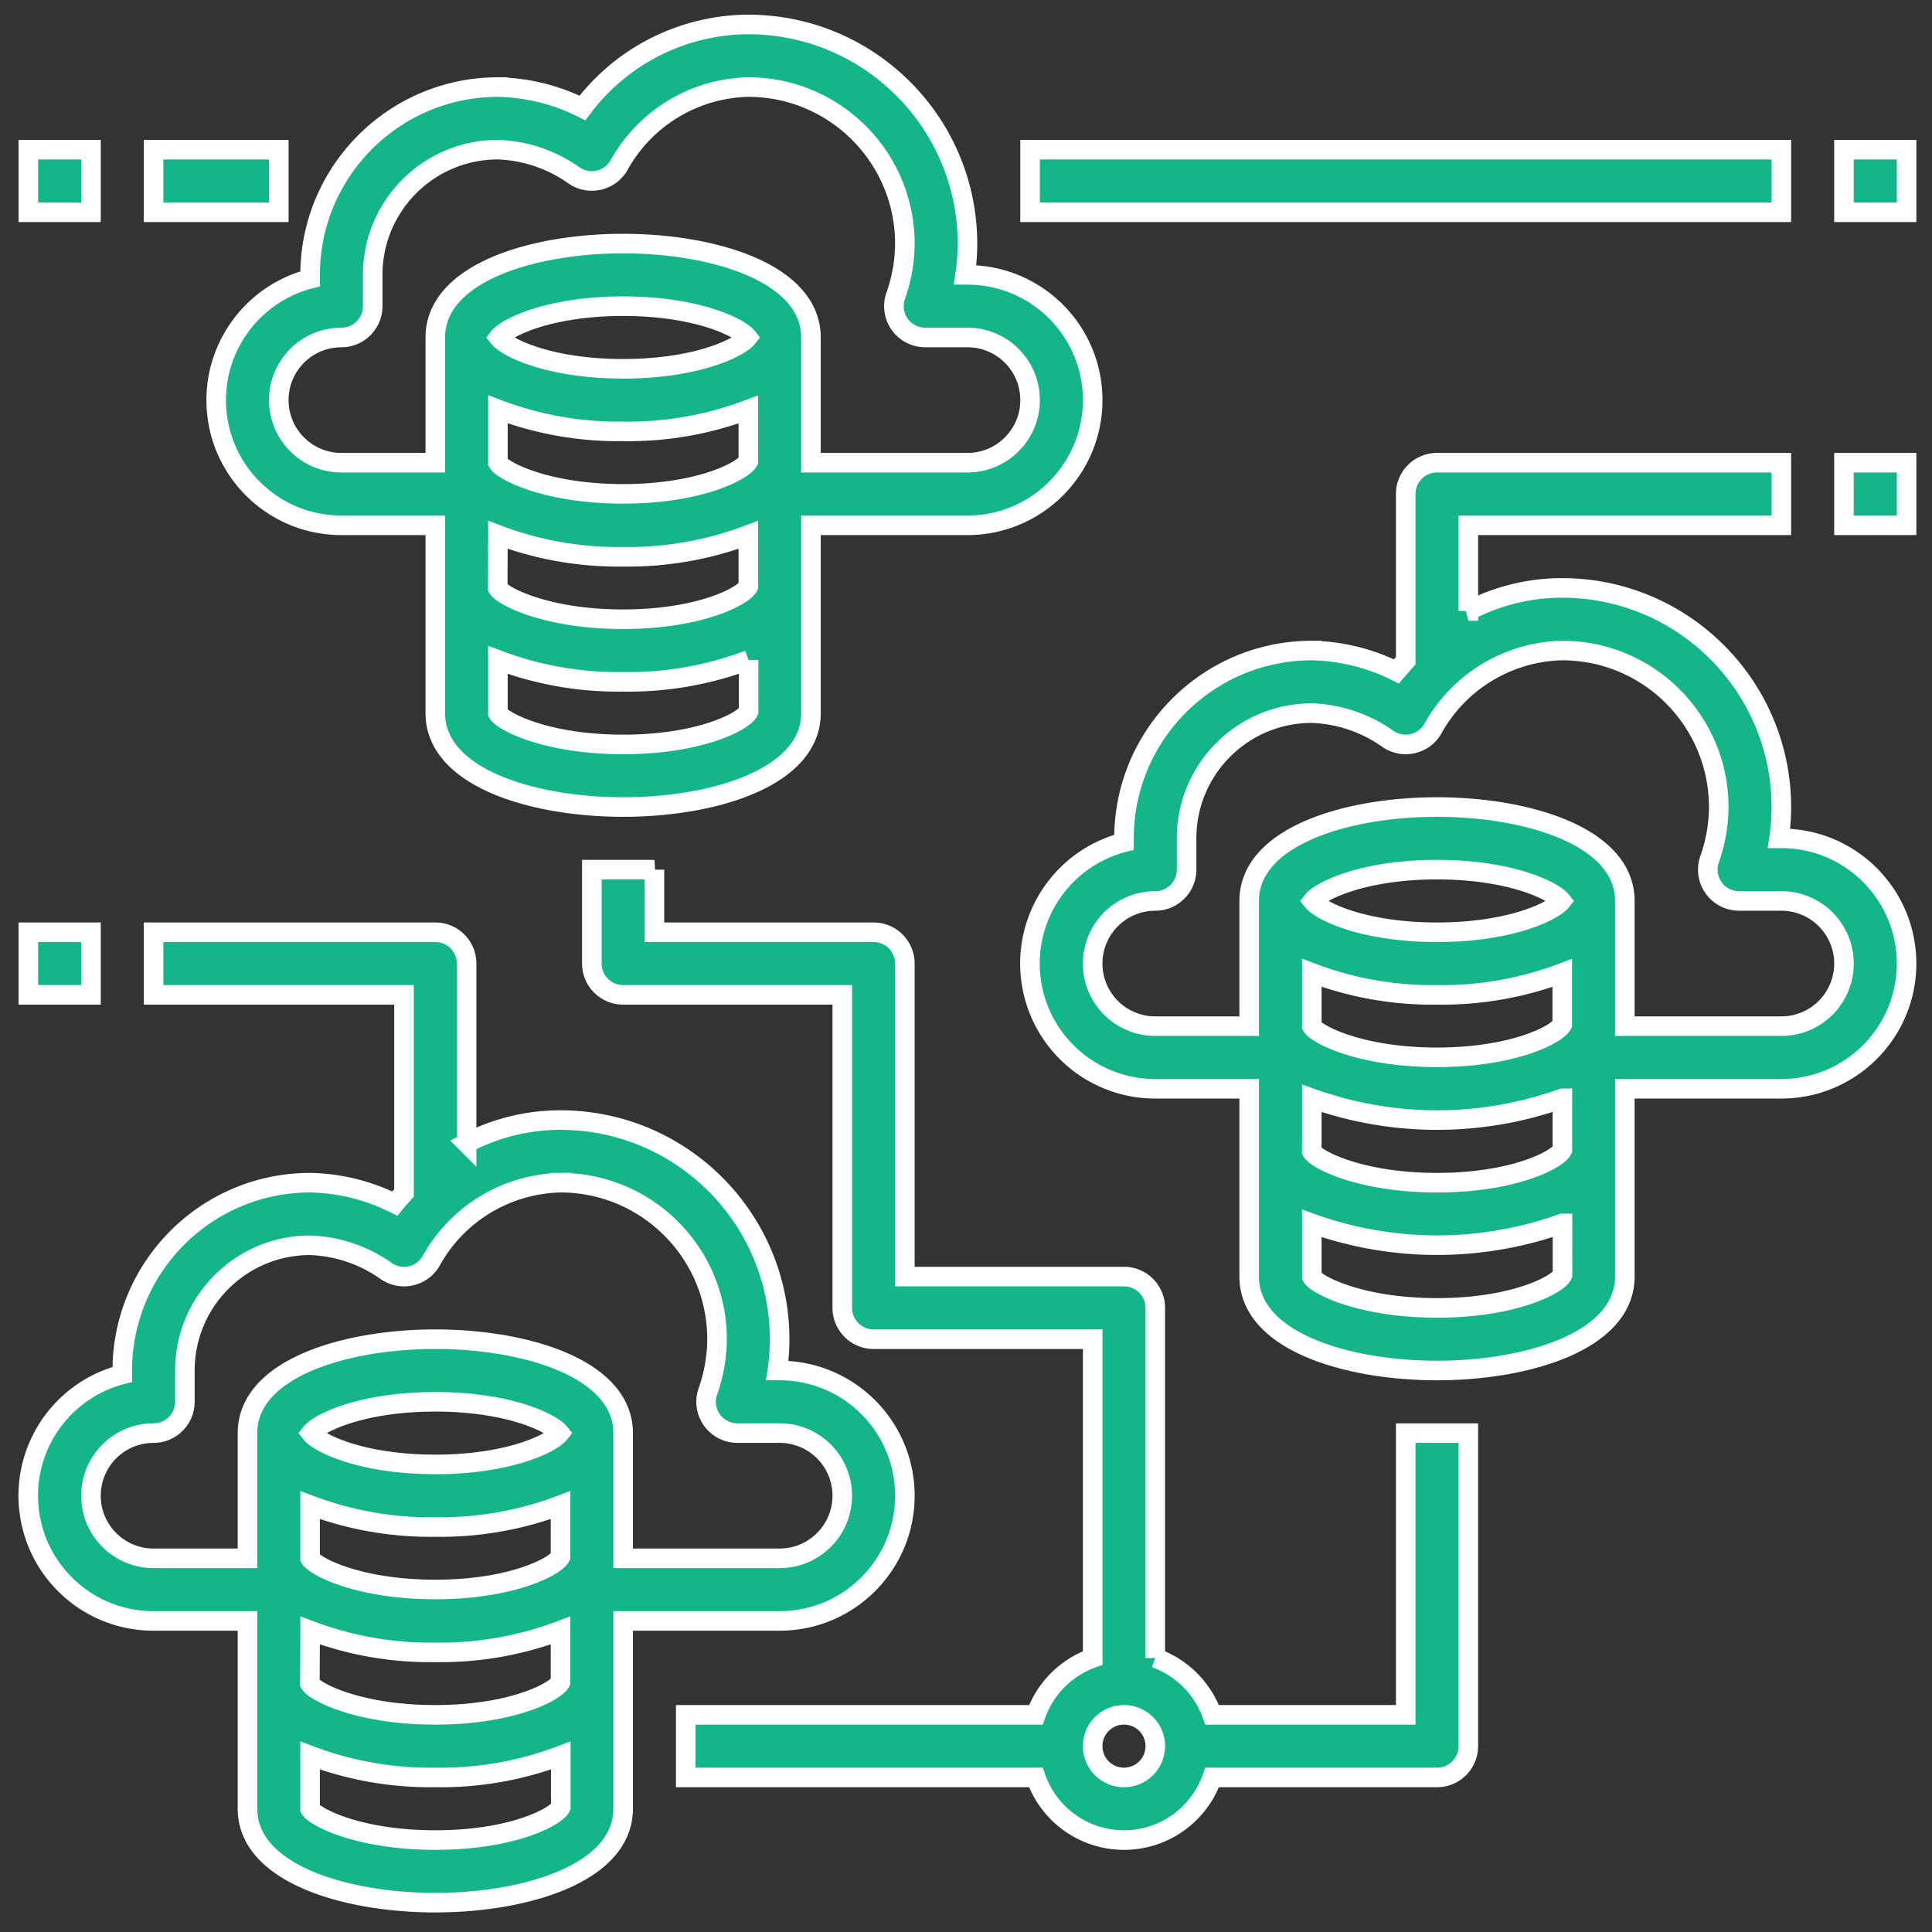 <svg width="79" height="79" xmlns="http://www.w3.org/2000/svg"><rect width="100%" height="100%" fill="#333333" stroke="none"/><path d="M17.8 38.12c.707 0 1.28.573 1.28 1.28h0v7.343a8.252 8.252 0 013.84-.943c4.946.006 8.954 4.014 8.96 8.96a8.643 8.643 0 01-.096 1.28h.096c2.828 0 5.12 2.292 5.12 5.12s-2.292 5.12-5.12 5.12h0-6.4v7.68c0 2.638-3.981 3.84-7.68 3.84s-7.68-1.202-7.68-3.84h0v-7.68H6.28c-2.58.003-4.759-1.915-5.084-4.475C.871 59.245 2.501 56.844 5 56.201h0V56.04c.004-4.24 3.44-7.676 7.68-7.68a8.064 8.064 0 013.462.854c.122-.152.25-.291.378-.434h0V40.68H6.28v-2.56zm8.96-2.56v2.56h8.96c.707 0 1.28.573 1.28 1.28h0v12.8h8.96c.707 0 1.28.573 1.28 1.28h0v14.316a3.84 3.84 0 012.325 2.325H57.48V58.6h2.56v12.8c0 .707-.573 1.28-1.28 1.28h0-9.195a3.817 3.817 0 01-7.209 0h0H28.04v-2.56h14.316a3.84 3.84 0 012.325-2.325h0V54.76h-8.96c-.707 0-1.28-.573-1.28-1.28h0v-12.8h-8.96c-.707 0-1.28-.573-1.28-1.28h0v-3.84h2.56zm-3.83 36.224a13.878 13.878 0 01-5.13.896 13.88 13.88 0 01-5.12-.896h0v2.176c.161.315 1.94 1.28 5.12 1.28s4.959-.965 5.13-1.352h0zM45.96 70.12c-.707 0-1.28.573-1.28 1.28 0 .707.573 1.28 1.28 1.28.707 0 1.28-.573 1.28-1.28 0-.707-.573-1.28-1.28-1.28zm-23.04-3.45a13.883 13.883 0 01-5.12.896l-.437-0a13.88 13.88 0 01-4.683-.896h0l-.008 2.17c.161.315 1.951 1.28 5.12 1.28s4.945-.96 5.128-1.344h0zm0-5.126a13.898 13.898 0 01-5.12.896 13.88 13.88 0 01-5.12-.896h0v2.17c.161.315 1.94 1.28 5.12 1.28 3.155 0 4.927-.956 5.12-1.34h0zm0-13.184a6.198 6.198 0 00-5.304 3.223 1.28 1.28 0 01-1.832.384 5.723 5.723 0 00-3.104-1.047c-2.828 0-5.12 2.292-5.12 5.12h0v1.28c0 .707-.573 1.28-1.28 1.28-1.414 0-2.56 1.146-2.56 2.56s1.146 2.56 2.56 2.56h3.84V58.6c0-2.638 3.981-3.84 7.68-3.84s7.68 1.202 7.68 3.84h0v5.12h6.4c1.414 0 2.56-1.146 2.56-2.56s-1.146-2.56-2.56-2.56h0-1.728a1.28 1.28 0 01-1.208-1.702A6.478 6.478 0 0029.32 54.76c-.004-3.533-2.867-6.396-6.4-6.4zm-5.12 8.96c-3.005 0-4.759.861-5.088 1.28.329.419 2.083 1.28 5.088 1.28 3.005 0 4.759-.861 5.088-1.28-.329-.419-2.083-1.28-5.088-1.28zm55.04-38.4v2.56h-12.8v3.503a8.252 8.252 0 013.84-.943c4.946.006 8.954 4.014 8.96 8.96a8.643 8.643 0 01-.096 1.28h.096c2.828 0 5.12 2.292 5.12 5.12s-2.292 5.12-5.12 5.12h0-6.4v7.68c0 2.638-3.981 3.84-7.68 3.84s-7.68-1.202-7.68-3.84h0v-7.68h-3.84c-2.58.003-4.759-1.915-5.084-4.475-.325-2.56 1.305-4.961 3.804-5.604h0V34.28c.004-4.24 3.44-7.676 7.68-7.68a8.064 8.064 0 013.456.854c.128-.152.256-.291.384-.434h0V20.2c0-.707.573-1.28 1.28-1.28h14.08zm-8.95 31.104a15.177 15.177 0 01-10.25 0h0V52.2c.161.315 1.94 1.28 5.12 1.28s4.959-.965 5.13-1.352h0zm-.004-5.114a15.187 15.187 0 01-10.246 0h0l-.001 2.17c.161.315 1.951 1.28 5.12 1.28s4.945-.96 5.128-1.344h0zM53.64 39.778v2.176c.161.315 1.94 1.28 5.12 1.28 3.155 0 4.927-.956 5.12-1.34h0V39.784a13.898 13.898 0 01-5.12.896 13.88 13.88 0 01-5.12-.902h0zM63.88 26.6a6.198 6.198 0 00-5.304 3.223 1.28 1.28 0 01-1.832.384 5.723 5.723 0 00-3.104-1.047c-2.828 0-5.12 2.292-5.12 5.12h0v1.28c0 .707-.573 1.28-1.28 1.28-1.414 0-2.56 1.146-2.56 2.56s1.146 2.56 2.56 2.56h3.84v-5.12c0-2.638 3.981-3.84 7.68-3.84s7.68 1.202 7.68 3.84h0v5.12h6.4c1.414 0 2.56-1.146 2.56-2.56s-1.146-2.56-2.56-2.56h0-1.728a1.28 1.28 0 01-1.208-1.702A6.478 6.478 0 0070.28 33c-.004-3.533-2.867-6.396-6.4-6.4zM3.72 38.12v2.56H1.16v-2.56h2.56zm55.04-2.56c-3.005 0-4.759.861-5.088 1.28.329.419 2.083 1.28 5.088 1.28 3.005 0 4.759-.861 5.088-1.28-.329-.419-2.083-1.28-5.088-1.28zM30.6 1c4.946.006 8.954 4.014 8.96 8.96a8.643 8.643 0 01-.096 1.28h.096c2.828 0 5.12 2.292 5.12 5.12s-2.292 5.12-5.12 5.12h0-6.4v7.68c0 2.638-3.981 3.84-7.68 3.84s-7.68-1.202-7.68-3.84h0v-7.68h-3.84c-2.828 0-5.12-2.292-5.12-5.12.003-2.334 1.581-4.372 3.84-4.959h0V11.24c.004-4.24 3.44-7.676 7.68-7.68a8.064 8.064 0 013.456.854A8.521 8.521 0 0130.6 1zm.01 25.984a13.878 13.878 0 01-5.13.896 13.88 13.88 0 01-5.12-.896h0v2.176c.161.315 1.94 1.28 5.12 1.28s4.959-.965 5.13-1.352h0zM30.6 21.87a13.883 13.883 0 01-5.12.896l-.437-0a13.88 13.88 0 01-4.683-.896h0l-.008 2.17c.161.315 1.951 1.28 5.12 1.28s4.945-.96 5.128-1.344h0zM77.96 18.92v2.56H75.4v-2.56h2.56zm-57.6-2.182v2.176c.161.315 1.94 1.28 5.12 1.28 3.155 0 4.927-.956 5.12-1.34h0V16.744a13.898 13.898 0 01-5.12.896l-.437-.001a13.88 13.88 0 01-4.683-.902h0zM30.6 3.56a6.198 6.198 0 00-5.304 3.223 1.28 1.28 0 01-1.832.384A5.723 5.723 0 0020.36 6.12c-2.828 0-5.12 2.292-5.12 5.12h0v1.28c0 .707-.573 1.28-1.28 1.28-1.414 0-2.56 1.146-2.56 2.56s1.146 2.56 2.56 2.56h3.84V13.8c0-2.638 3.981-3.84 7.68-3.84s7.68 1.202 7.68 3.84h0v5.12h6.4c1.414 0 2.56-1.146 2.56-2.56s-1.146-2.56-2.56-2.56h0-1.728a1.28 1.28 0 01-1.208-1.702A6.478 6.478 0 0037 9.96c-.004-3.533-2.867-6.396-6.4-6.4zm-5.12 8.96c-3.005 0-4.759.861-5.088 1.28.329.419 2.083 1.28 5.088 1.28 3.005 0 4.759-.861 5.088-1.28-.329-.419-2.083-1.28-5.088-1.28zm47.36-6.4v2.56H42.12V6.12h30.72zm5.12 0v2.56H75.4V6.12h2.56zm-66.56 0v2.56H6.28V6.12h5.12zm-7.68 0v2.56H1.16V6.12h2.56z" fill="#12B688" fill-rule="nonzero" stroke="#FFF" stroke-width=".8"/></svg>